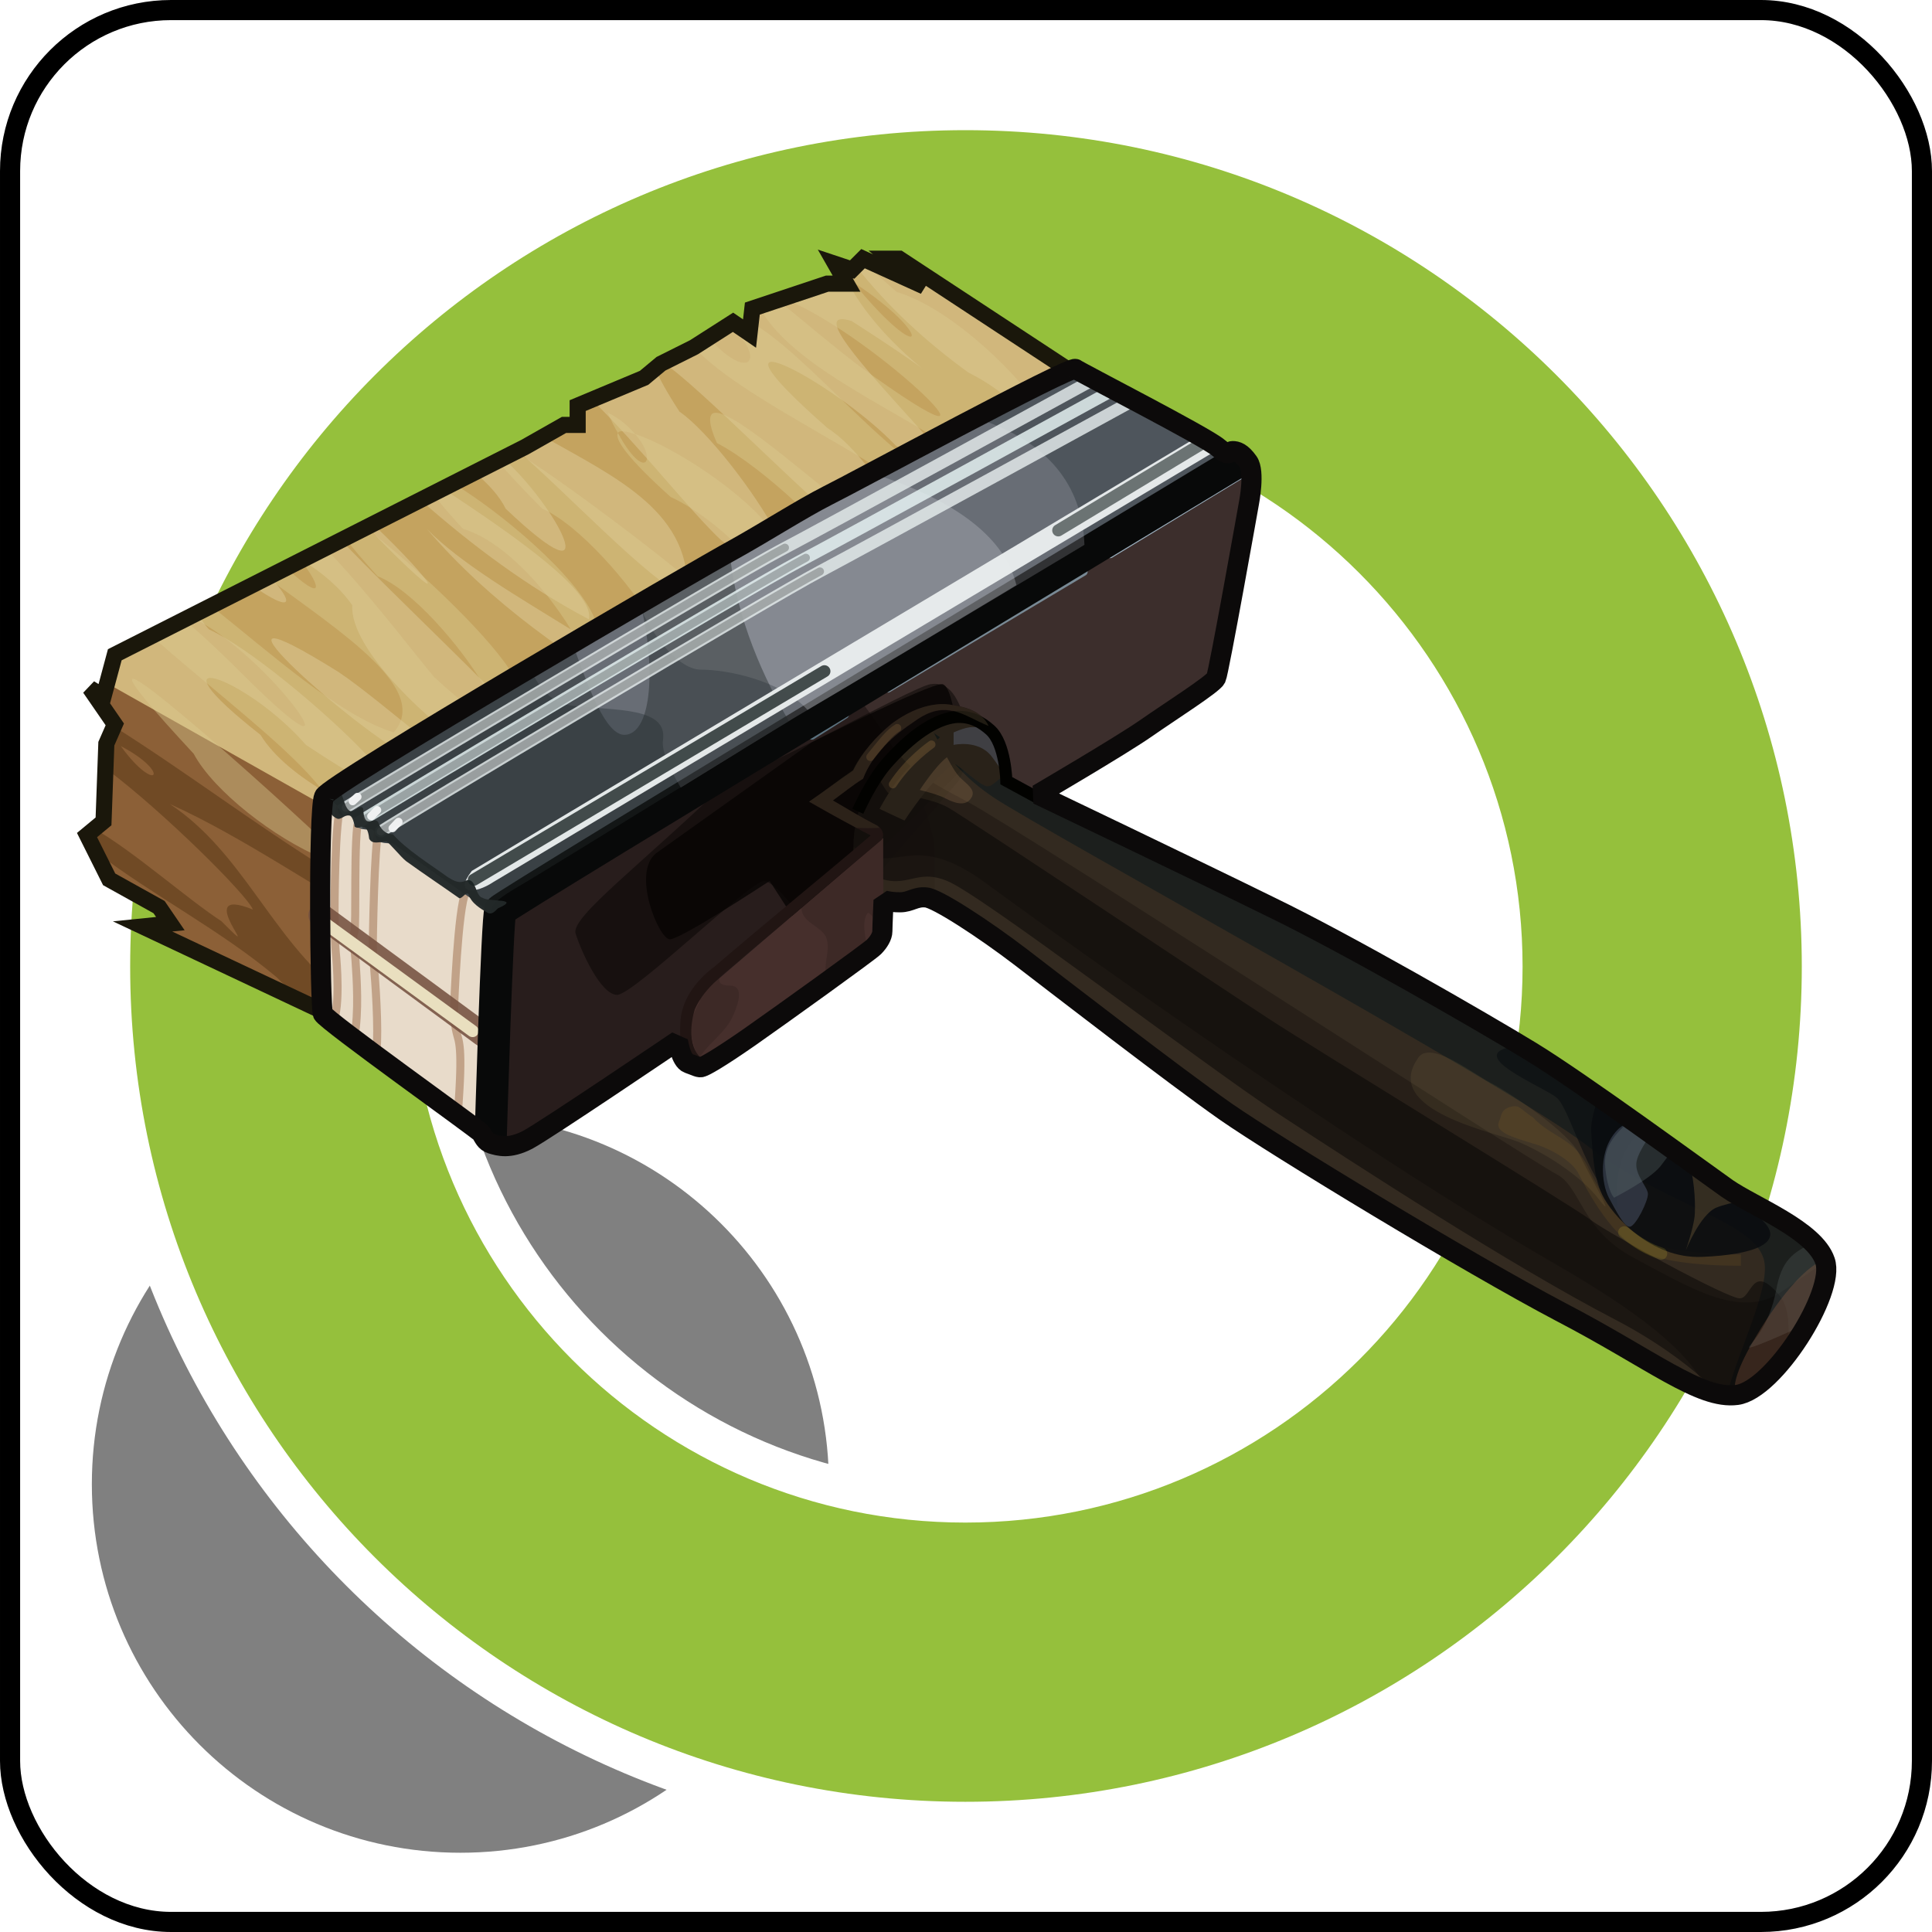 <?xml version="1.0" encoding="UTF-8" standalone="no"?>
<!-- Created with Inkscape (http://www.inkscape.org/) -->

<svg
   xmlns:svg="http://www.w3.org/2000/svg"
   xmlns="http://www.w3.org/2000/svg"
   xmlns:xlink="http://www.w3.org/1999/xlink"
   version="1.0"
   width="100%"
   height="100%"
   viewBox="0 0 48 48"
   id="_stabilo01"
   style="display:inline">
  <rect x="0" y="0" width="48" height="48" fill="#808080" stroke="none"/>
  <defs
     id="defs2385">
    <filter
       color-interpolation-filters="sRGB"
       id="filter4022">
      <feBlend
         in2="BackgroundImage"
         mode="screen"
         id="feBlend4024" />
    </filter>
    <clipPath
       id="clipPath3129">
      <rect
         width="48"
         height="48"
         ry="0"
         x="0"
         y="0"
         id="r3131"
         style="fill:#000000;fill-opacity:1;fill-rule:evenodd;stroke:#d7d7d7;stroke-width:0.91;stroke-linecap:round;stroke-linejoin:miter;stroke-miterlimit:4;stroke-opacity:0.86;stroke-dasharray:none;stroke-dashoffset:0;marker:none;visibility:visible;display:inline;overflow:visible;enable-background:accumulate" />
    </clipPath>
    <linearGradient
       x1="45.91"
       y1="45.65"
       x2="6.23"
       y2="2.43"
       id="lg2418"
       xlink:href="#lg3892"
       gradientUnits="userSpaceOnUse" />
    <linearGradient
       id="lg3920-2">
      <stop
         id="s3922-8"
         style="stop-color:#000000;stop-opacity:1"
         offset="0" />
      <stop
         id="s3924-9"
         style="stop-color:#363838;stop-opacity:1"
         offset="1" />
    </linearGradient>
    <linearGradient
       x1="24.28"
       y1="6.86"
       x2="24.28"
       y2="37.88"
       id="lg3926-9"
       xlink:href="#lg3920-2"
       gradientUnits="userSpaceOnUse" />
    <linearGradient
       x1="24.28"
       y1="6.86"
       x2="24.28"
       y2="37.88"
       id="lg3926"
       xlink:href="#lg3920"
       gradientUnits="userSpaceOnUse" />
    <linearGradient
       x1="45.91"
       y1="45.65"
       x2="6.23"
       y2="2.43"
       id="lg3898"
       xlink:href="#lg3892"
       gradientUnits="userSpaceOnUse" />
    <linearGradient
       id="lg3892">
      <stop
         id="s3894"
         style="stop-color:#050707;stop-opacity:1"
         offset="0" />
      <stop
         id="s3896"
         style="stop-color:#d6d6d6;stop-opacity:1"
         offset="1" />
    </linearGradient>
    <linearGradient
       id="lg3920">
      <stop
         id="s3922"
         style="stop-color:#000000;stop-opacity:1"
         offset="0" />
      <stop
         id="s3924"
         style="stop-color:#363838;stop-opacity:1"
         offset="1" />
    </linearGradient>
    <linearGradient
       x1="23.87"
       y1="21.45"
       x2="23.87"
       y2="41.56"
       id="lg2479"
       xlink:href="#lg3934"
       gradientUnits="userSpaceOnUse" />
    <linearGradient
       x1="9.89"
       y1="9.39"
       x2="40.07"
       y2="9.39"
       id="lg2475"
       xlink:href="#lg4189"
       gradientUnits="userSpaceOnUse" />
    <linearGradient
       x1="9.89"
       y1="9.39"
       x2="40.07"
       y2="9.39"
       id="lg4195"
       xlink:href="#lg4189"
       gradientUnits="userSpaceOnUse" />
    <linearGradient
       x1="23.87"
       y1="21.45"
       x2="23.87"
       y2="41.56"
       id="lg3940"
       xlink:href="#lg3934"
       gradientUnits="userSpaceOnUse" />
    <linearGradient
       id="lg3934">
      <stop
         id="s3936"
         style="stop-color:#772527;stop-opacity:1"
         offset="0" />
      <stop
         id="s3938"
         style="stop-color:#ff9f46;stop-opacity:1"
         offset="1" />
    </linearGradient>
    <linearGradient
       id="lg4189">
      <stop
         id="s4191"
         style="stop-color:#db2525;stop-opacity:1"
         offset="0" />
      <stop
         id="s4201"
         style="stop-color:#decd0e;stop-opacity:1"
         offset="0.25" />
      <stop
         id="s4203"
         style="stop-color:#36e41f;stop-opacity:1"
         offset="0.37" />
      <stop
         id="s4197"
         style="stop-color:#28ddbe;stop-opacity:1"
         offset="0.5" />
      <stop
         id="s4199"
         style="stop-color:#232bd8;stop-opacity:1"
         offset="0.75" />
      <stop
         id="s4193"
         style="stop-color:#dc2eb6;stop-opacity:1"
         offset="1" />
    </linearGradient>
    <linearGradient
       id="lg4189-954">
      <stop
         id="s2453"
         style="stop-color:#5b5b5b;stop-opacity:1"
         offset="0" />
      <stop
         id="s2455"
         style="stop-color:#bcbcbc;stop-opacity:1"
         offset="0.25" />
      <stop
         id="s2457"
         style="stop-color:#9a9a9a;stop-opacity:1"
         offset="0.37" />
      <stop
         id="s2459"
         style="stop-color:#a3a3a3;stop-opacity:1"
         offset="0.5" />
      <stop
         id="s2461"
         style="stop-color:#3c3c3c;stop-opacity:1"
         offset="0.75" />
      <stop
         id="s2463"
         style="stop-color:#727272;stop-opacity:1"
         offset="1" />
    </linearGradient>
    <linearGradient
       x1="9.89"
       y1="9.39"
       x2="40.07"
       y2="9.39"
       id="lg2475-51"
       xlink:href="#lg4189-954"
       gradientUnits="userSpaceOnUse" />
    <linearGradient
       id="lg3934-130">
      <stop
         id="s2447"
         style="stop-color:#3e3e3e;stop-opacity:1"
         offset="0" />
      <stop
         id="s2449"
         style="stop-color:#b2b2b2;stop-opacity:1"
         offset="1" />
    </linearGradient>
    <linearGradient
       x1="23.87"
       y1="21.45"
       x2="23.87"
       y2="41.56"
       id="lg2479-392"
       xlink:href="#lg3934-130"
       gradientUnits="userSpaceOnUse" />
    <linearGradient
       x1="23.87"
       y1="21.45"
       x2="23.87"
       y2="41.56"
       id="lg3444"
       xlink:href="#lg3934"
       gradientUnits="userSpaceOnUse" />
    <linearGradient
       x1="9.89"
       y1="9.39"
       x2="40.07"
       y2="9.39"
       id="lg3442"
       xlink:href="#lg4189"
       gradientUnits="userSpaceOnUse" />
    <linearGradient
       x1="9.89"
       y1="9.39"
       x2="40.07"
       y2="9.39"
       id="lg3440"
       xlink:href="#lg4189"
       gradientUnits="userSpaceOnUse" />
    <linearGradient
       x1="23.87"
       y1="21.45"
       x2="23.87"
       y2="41.56"
       id="lg3438"
       xlink:href="#lg3934"
       gradientUnits="userSpaceOnUse" />
    <linearGradient
       id="lg3432">
      <stop
         id="s3434"
         style="stop-color:#3e3e3e;stop-opacity:1"
         offset="0" />
      <stop
         id="s3436"
         style="stop-color:#b2b2b2;stop-opacity:1"
         offset="1" />
    </linearGradient>
    <linearGradient
       id="lg3418">
      <stop
         id="s3420"
         style="stop-color:#5b5b5b;stop-opacity:1"
         offset="0" />
      <stop
         id="s3422"
         style="stop-color:#bcbcbc;stop-opacity:1"
         offset="0.25" />
      <stop
         id="s3424"
         style="stop-color:#9a9a9a;stop-opacity:1"
         offset="0.37" />
      <stop
         id="s3426"
         style="stop-color:#a3a3a3;stop-opacity:1"
         offset="0.5" />
      <stop
         id="s3428"
         style="stop-color:#3c3c3c;stop-opacity:1"
         offset="0.75" />
      <stop
         id="s3430"
         style="stop-color:#727272;stop-opacity:1"
         offset="1" />
    </linearGradient>
    <linearGradient
       id="linearGradient2916">
      <stop
         id="stop2918"
         style="stop-color:#5b5b5b;stop-opacity:1"
         offset="0" />
      <stop
         id="stop2920"
         style="stop-color:#bcbcbc;stop-opacity:1"
         offset="0.25" />
      <stop
         id="stop2922"
         style="stop-color:#9a9a9a;stop-opacity:1"
         offset="0.37" />
      <stop
         id="stop2924"
         style="stop-color:#a3a3a3;stop-opacity:1"
         offset="0.5" />
      <stop
         id="stop2926"
         style="stop-color:#3c3c3c;stop-opacity:1"
         offset="0.75" />
      <stop
         id="stop2928"
         style="stop-color:#727272;stop-opacity:1"
         offset="1" />
    </linearGradient>
    <linearGradient
       id="linearGradient2910">
      <stop
         id="stop2912"
         style="stop-color:#3e3e3e;stop-opacity:1"
         offset="0" />
      <stop
         id="stop2914"
         style="stop-color:#b2b2b2;stop-opacity:1"
         offset="1" />
    </linearGradient>
    <linearGradient
       x1="23.87"
       y1="21.45"
       x2="23.87"
       y2="41.56"
       id="linearGradient2908"
       xlink:href="#lg3934"
       gradientUnits="userSpaceOnUse" />
    <linearGradient
       x1="9.89"
       y1="9.39"
       x2="40.07"
       y2="9.39"
       id="linearGradient2906"
       xlink:href="#lg4189"
       gradientUnits="userSpaceOnUse" />
    <linearGradient
       x1="9.89"
       y1="9.39"
       x2="40.07"
       y2="9.39"
       id="linearGradient2904"
       xlink:href="#lg4189"
       gradientUnits="userSpaceOnUse" />
    <linearGradient
       x1="23.87"
       y1="21.45"
       x2="23.87"
       y2="41.56"
       id="linearGradient2902"
       xlink:href="#lg3934"
       gradientUnits="userSpaceOnUse" />
    <linearGradient
       x1="23.87"
       y1="21.45"
       x2="23.87"
       y2="41.56"
       id="linearGradient2900"
       xlink:href="#lg3934-130"
       gradientUnits="userSpaceOnUse" />
    <linearGradient
       id="linearGradient2894">
      <stop
         id="stop2896"
         style="stop-color:#3e3e3e;stop-opacity:1"
         offset="0" />
      <stop
         id="stop2898"
         style="stop-color:#b2b2b2;stop-opacity:1"
         offset="1" />
    </linearGradient>
    <linearGradient
       x1="9.89"
       y1="9.39"
       x2="40.07"
       y2="9.39"
       id="linearGradient2892"
       xlink:href="#lg4189-954"
       gradientUnits="userSpaceOnUse" />
    <linearGradient
       id="linearGradient2878">
      <stop
         id="stop2880"
         style="stop-color:#5b5b5b;stop-opacity:1"
         offset="0" />
      <stop
         id="stop2882"
         style="stop-color:#bcbcbc;stop-opacity:1"
         offset="0.25" />
      <stop
         id="stop2884"
         style="stop-color:#9a9a9a;stop-opacity:1"
         offset="0.37" />
      <stop
         id="stop2886"
         style="stop-color:#a3a3a3;stop-opacity:1"
         offset="0.5" />
      <stop
         id="stop2888"
         style="stop-color:#3c3c3c;stop-opacity:1"
         offset="0.75" />
      <stop
         id="stop2890"
         style="stop-color:#727272;stop-opacity:1"
         offset="1" />
    </linearGradient>
    <linearGradient
       id="linearGradient2864">
      <stop
         id="stop2866"
         style="stop-color:#db2525;stop-opacity:1"
         offset="0" />
      <stop
         id="stop2868"
         style="stop-color:#decd0e;stop-opacity:1"
         offset="0.25" />
      <stop
         id="stop2870"
         style="stop-color:#36e41f;stop-opacity:1"
         offset="0.37" />
      <stop
         id="stop2872"
         style="stop-color:#28ddbe;stop-opacity:1"
         offset="0.5" />
      <stop
         id="stop2874"
         style="stop-color:#232bd8;stop-opacity:1"
         offset="0.75" />
      <stop
         id="stop2876"
         style="stop-color:#dc2eb6;stop-opacity:1"
         offset="1" />
    </linearGradient>
    <linearGradient
       id="linearGradient2858">
      <stop
         id="stop2860"
         style="stop-color:#772527;stop-opacity:1"
         offset="0" />
      <stop
         id="stop2862"
         style="stop-color:#ff9f46;stop-opacity:1"
         offset="1" />
    </linearGradient>
    <linearGradient
       x1="23.87"
       y1="21.45"
       x2="23.87"
       y2="41.56"
       id="linearGradient2856"
       xlink:href="#lg3934"
       gradientUnits="userSpaceOnUse" />
    <linearGradient
       x1="9.89"
       y1="9.39"
       x2="40.07"
       y2="9.39"
       id="linearGradient2854"
       xlink:href="#lg4189"
       gradientUnits="userSpaceOnUse" />
    <linearGradient
       x1="9.89"
       y1="9.39"
       x2="40.07"
       y2="9.39"
       id="linearGradient2852"
       xlink:href="#lg4189"
       gradientUnits="userSpaceOnUse" />
    <linearGradient
       x1="23.87"
       y1="21.45"
       x2="23.87"
       y2="41.56"
       id="linearGradient2850"
       xlink:href="#lg3934"
       gradientUnits="userSpaceOnUse" />
    <linearGradient
       id="linearGradient2844">
      <stop
         id="stop2846"
         style="stop-color:#000000;stop-opacity:1"
         offset="0" />
      <stop
         id="stop2848"
         style="stop-color:#363838;stop-opacity:1"
         offset="1" />
    </linearGradient>
    <linearGradient
       id="linearGradient2838">
      <stop
         id="stop2840"
         style="stop-color:#050707;stop-opacity:1"
         offset="0" />
      <stop
         id="stop2842"
         style="stop-color:#d6d6d6;stop-opacity:1"
         offset="1" />
    </linearGradient>
    <linearGradient
       x1="45.91"
       y1="45.65"
       x2="6.23"
       y2="2.43"
       id="linearGradient2836"
       xlink:href="#lg3892"
       gradientUnits="userSpaceOnUse" />
    <linearGradient
       x1="24.28"
       y1="6.86"
       x2="24.28"
       y2="37.88"
       id="linearGradient2834"
       xlink:href="#lg3920"
       gradientUnits="userSpaceOnUse" />
    <linearGradient
       x1="24.28"
       y1="6.86"
       x2="24.28"
       y2="37.88"
       id="linearGradient2832"
       xlink:href="#lg3920-2"
       gradientUnits="userSpaceOnUse" />
    <linearGradient
       id="linearGradient2826">
      <stop
         id="stop2828"
         style="stop-color:#000000;stop-opacity:1"
         offset="0" />
      <stop
         id="stop2830"
         style="stop-color:#363838;stop-opacity:1"
         offset="1" />
    </linearGradient>
    <linearGradient
       x1="45.91"
       y1="45.65"
       x2="6.23"
       y2="2.43"
       id="linearGradient2824"
       xlink:href="#lg3892"
       gradientUnits="userSpaceOnUse" />
    <clipPath
       id="clipPath2820">
      <rect
         width="48"
         height="48"
         ry="0"
         x="0"
         y="0"
         id="rect2822"
         style="fill:#000000;fill-opacity:1;fill-rule:evenodd;stroke:#d7d7d7;stroke-width:0.91;stroke-linecap:round;stroke-linejoin:miter;stroke-miterlimit:4;stroke-opacity:0.86;stroke-dasharray:none;stroke-dashoffset:0;marker:none;visibility:visible;display:inline;overflow:visible;enable-background:accumulate" />
    </clipPath>
    <filter
       color-interpolation-filters="sRGB"
       id="filter2816">
      <feBlend
         in2="BackgroundImage"
         mode="screen"
         id="feBlend2818" />
    </filter>
    <filter
       color-interpolation-filters="sRGB"
       id="filter4007">
      <feBlend
         in2="BackgroundImage"
         mode="screen"
         id="feBlend4009" />
    </filter>
    <clipPath
       id="clipPath4003">
      <rect
         width="48"
         height="48"
         ry="0"
         x="0"
         y="0"
         id="rect4005"
         style="fill:#000000;fill-opacity:1;fill-rule:evenodd;stroke:#d7d7d7;stroke-width:0.91;stroke-linecap:round;stroke-linejoin:miter;stroke-miterlimit:4;stroke-opacity:0.86;stroke-dasharray:none;stroke-dashoffset:0;marker:none;visibility:visible;display:inline;overflow:visible;enable-background:accumulate" />
    </clipPath>
    <linearGradient
       x1="45.91"
       y1="45.65"
       x2="6.23"
       y2="2.43"
       id="linearGradient4001"
       xlink:href="#lg3892"
       gradientUnits="userSpaceOnUse" />
    <linearGradient
       id="linearGradient3995">
      <stop
         id="stop3997"
         style="stop-color:#000000;stop-opacity:1"
         offset="0" />
      <stop
         id="stop3999"
         style="stop-color:#363838;stop-opacity:1"
         offset="1" />
    </linearGradient>
    <linearGradient
       x1="24.28"
       y1="6.86"
       x2="24.28"
       y2="37.88"
       id="linearGradient3993"
       xlink:href="#lg3920-2"
       gradientUnits="userSpaceOnUse" />
    <linearGradient
       x1="24.28"
       y1="6.86"
       x2="24.28"
       y2="37.88"
       id="linearGradient3991"
       xlink:href="#lg3920"
       gradientUnits="userSpaceOnUse" />
    <linearGradient
       x1="45.91"
       y1="45.65"
       x2="6.23"
       y2="2.43"
       id="linearGradient3989"
       xlink:href="#lg3892"
       gradientUnits="userSpaceOnUse" />
    <linearGradient
       id="linearGradient3983">
      <stop
         id="stop3985"
         style="stop-color:#050707;stop-opacity:1"
         offset="0" />
      <stop
         id="stop3987"
         style="stop-color:#d6d6d6;stop-opacity:1"
         offset="1" />
    </linearGradient>
    <linearGradient
       id="linearGradient3977">
      <stop
         id="stop3979"
         style="stop-color:#000000;stop-opacity:1"
         offset="0" />
      <stop
         id="stop3981"
         style="stop-color:#363838;stop-opacity:1"
         offset="1" />
    </linearGradient>
    <linearGradient
       x1="23.87"
       y1="21.45"
       x2="23.87"
       y2="41.56"
       id="linearGradient3975"
       xlink:href="#lg3934"
       gradientUnits="userSpaceOnUse" />
    <linearGradient
       x1="9.89"
       y1="9.39"
       x2="40.07"
       y2="9.39"
       id="linearGradient3973"
       xlink:href="#lg4189"
       gradientUnits="userSpaceOnUse" />
    <linearGradient
       x1="9.89"
       y1="9.39"
       x2="40.07"
       y2="9.39"
       id="linearGradient3971"
       xlink:href="#lg4189"
       gradientUnits="userSpaceOnUse" />
    <linearGradient
       x1="23.87"
       y1="21.45"
       x2="23.87"
       y2="41.56"
       id="linearGradient3969"
       xlink:href="#lg3934"
       gradientUnits="userSpaceOnUse" />
    <linearGradient
       id="linearGradient3963">
      <stop
         id="stop3965"
         style="stop-color:#772527;stop-opacity:1"
         offset="0" />
      <stop
         id="stop3967"
         style="stop-color:#ff9f46;stop-opacity:1"
         offset="1" />
    </linearGradient>
    <linearGradient
       id="linearGradient3949">
      <stop
         id="stop3951"
         style="stop-color:#db2525;stop-opacity:1"
         offset="0" />
      <stop
         id="stop3953"
         style="stop-color:#decd0e;stop-opacity:1"
         offset="0.25" />
      <stop
         id="stop3955"
         style="stop-color:#36e41f;stop-opacity:1"
         offset="0.37" />
      <stop
         id="stop3957"
         style="stop-color:#28ddbe;stop-opacity:1"
         offset="0.5" />
      <stop
         id="stop3959"
         style="stop-color:#232bd8;stop-opacity:1"
         offset="0.75" />
      <stop
         id="stop3961"
         style="stop-color:#dc2eb6;stop-opacity:1"
         offset="1" />
    </linearGradient>
    <linearGradient
       id="linearGradient3935">
      <stop
         id="stop3937"
         style="stop-color:#5b5b5b;stop-opacity:1"
         offset="0" />
      <stop
         id="stop3939"
         style="stop-color:#bcbcbc;stop-opacity:1"
         offset="0.25" />
      <stop
         id="stop3941"
         style="stop-color:#9a9a9a;stop-opacity:1"
         offset="0.37" />
      <stop
         id="stop3943"
         style="stop-color:#a3a3a3;stop-opacity:1"
         offset="0.5" />
      <stop
         id="stop3945"
         style="stop-color:#3c3c3c;stop-opacity:1"
         offset="0.75" />
      <stop
         id="stop3947"
         style="stop-color:#727272;stop-opacity:1"
         offset="1" />
    </linearGradient>
    <linearGradient
       x1="9.89"
       y1="9.39"
       x2="40.07"
       y2="9.39"
       id="linearGradient3933"
       xlink:href="#lg4189-954"
       gradientUnits="userSpaceOnUse" />
    <linearGradient
       id="linearGradient3927">
      <stop
         id="stop3929"
         style="stop-color:#3e3e3e;stop-opacity:1"
         offset="0" />
      <stop
         id="stop3931"
         style="stop-color:#b2b2b2;stop-opacity:1"
         offset="1" />
    </linearGradient>
    <linearGradient
       x1="23.87"
       y1="21.45"
       x2="23.87"
       y2="41.56"
       id="linearGradient3925"
       xlink:href="#lg3934-130"
       gradientUnits="userSpaceOnUse" />
    <linearGradient
       x1="23.87"
       y1="21.45"
       x2="23.87"
       y2="41.56"
       id="linearGradient3923"
       xlink:href="#lg3934"
       gradientUnits="userSpaceOnUse" />
    <linearGradient
       x1="9.89"
       y1="9.39"
       x2="40.07"
       y2="9.39"
       id="linearGradient3921"
       xlink:href="#lg4189"
       gradientUnits="userSpaceOnUse" />
    <linearGradient
       x1="9.89"
       y1="9.39"
       x2="40.07"
       y2="9.39"
       id="linearGradient3919"
       xlink:href="#lg4189"
       gradientUnits="userSpaceOnUse" />
    <linearGradient
       x1="23.87"
       y1="21.45"
       x2="23.87"
       y2="41.56"
       id="linearGradient3917"
       xlink:href="#lg3934"
       gradientUnits="userSpaceOnUse" />
    <linearGradient
       id="linearGradient3911">
      <stop
         id="stop3913"
         style="stop-color:#3e3e3e;stop-opacity:1"
         offset="0" />
      <stop
         id="stop3915"
         style="stop-color:#b2b2b2;stop-opacity:1"
         offset="1" />
    </linearGradient>
    <linearGradient
       id="linearGradient3897">
      <stop
         id="stop3899"
         style="stop-color:#5b5b5b;stop-opacity:1"
         offset="0" />
      <stop
         id="stop3901"
         style="stop-color:#bcbcbc;stop-opacity:1"
         offset="0.25" />
      <stop
         id="stop3903"
         style="stop-color:#9a9a9a;stop-opacity:1"
         offset="0.37" />
      <stop
         id="stop3905"
         style="stop-color:#a3a3a3;stop-opacity:1"
         offset="0.5" />
      <stop
         id="stop3907"
         style="stop-color:#3c3c3c;stop-opacity:1"
         offset="0.75" />
      <stop
         id="stop3909"
         style="stop-color:#727272;stop-opacity:1"
         offset="1" />
    </linearGradient>
    <linearGradient
       id="linearGradient3883">
      <stop
         id="stop3885"
         style="stop-color:#5b5b5b;stop-opacity:1"
         offset="0" />
      <stop
         id="stop3887"
         style="stop-color:#bcbcbc;stop-opacity:1"
         offset="0.25" />
      <stop
         id="stop3889"
         style="stop-color:#9a9a9a;stop-opacity:1"
         offset="0.37" />
      <stop
         id="stop3891"
         style="stop-color:#a3a3a3;stop-opacity:1"
         offset="0.5" />
      <stop
         id="stop3893"
         style="stop-color:#3c3c3c;stop-opacity:1"
         offset="0.75" />
      <stop
         id="stop3895"
         style="stop-color:#727272;stop-opacity:1"
         offset="1" />
    </linearGradient>
    <linearGradient
       id="linearGradient3877">
      <stop
         id="stop3879"
         style="stop-color:#3e3e3e;stop-opacity:1"
         offset="0" />
      <stop
         id="stop3881"
         style="stop-color:#b2b2b2;stop-opacity:1"
         offset="1" />
    </linearGradient>
    <linearGradient
       x1="23.87"
       y1="21.45"
       x2="23.87"
       y2="41.56"
       id="linearGradient3875"
       xlink:href="#lg3934"
       gradientUnits="userSpaceOnUse" />
    <linearGradient
       x1="9.89"
       y1="9.39"
       x2="40.07"
       y2="9.39"
       id="linearGradient3873"
       xlink:href="#lg4189"
       gradientUnits="userSpaceOnUse" />
    <linearGradient
       x1="9.89"
       y1="9.39"
       x2="40.07"
       y2="9.39"
       id="linearGradient3871"
       xlink:href="#lg4189"
       gradientUnits="userSpaceOnUse" />
    <linearGradient
       x1="23.87"
       y1="21.45"
       x2="23.87"
       y2="41.56"
       id="linearGradient3869"
       xlink:href="#lg3934"
       gradientUnits="userSpaceOnUse" />
    <linearGradient
       x1="23.87"
       y1="21.45"
       x2="23.87"
       y2="41.56"
       id="linearGradient3867"
       xlink:href="#lg3934-130"
       gradientUnits="userSpaceOnUse" />
    <linearGradient
       id="linearGradient3861">
      <stop
         id="stop3863"
         style="stop-color:#3e3e3e;stop-opacity:1"
         offset="0" />
      <stop
         id="stop3865"
         style="stop-color:#b2b2b2;stop-opacity:1"
         offset="1" />
    </linearGradient>
    <linearGradient
       x1="9.89"
       y1="9.39"
       x2="40.07"
       y2="9.39"
       id="linearGradient3859"
       xlink:href="#lg4189-954"
       gradientUnits="userSpaceOnUse" />
    <linearGradient
       id="linearGradient3845">
      <stop
         id="stop3847"
         style="stop-color:#5b5b5b;stop-opacity:1"
         offset="0" />
      <stop
         id="stop3849"
         style="stop-color:#bcbcbc;stop-opacity:1"
         offset="0.25" />
      <stop
         id="stop3851"
         style="stop-color:#9a9a9a;stop-opacity:1"
         offset="0.37" />
      <stop
         id="stop3853"
         style="stop-color:#a3a3a3;stop-opacity:1"
         offset="0.5" />
      <stop
         id="stop3855"
         style="stop-color:#3c3c3c;stop-opacity:1"
         offset="0.75" />
      <stop
         id="stop3857"
         style="stop-color:#727272;stop-opacity:1"
         offset="1" />
    </linearGradient>
    <linearGradient
       id="linearGradient3831">
      <stop
         id="stop3833"
         style="stop-color:#db2525;stop-opacity:1"
         offset="0" />
      <stop
         id="stop3835"
         style="stop-color:#decd0e;stop-opacity:1"
         offset="0.25" />
      <stop
         id="stop3837"
         style="stop-color:#36e41f;stop-opacity:1"
         offset="0.37" />
      <stop
         id="stop3839"
         style="stop-color:#28ddbe;stop-opacity:1"
         offset="0.5" />
      <stop
         id="stop3841"
         style="stop-color:#232bd8;stop-opacity:1"
         offset="0.75" />
      <stop
         id="stop3843"
         style="stop-color:#dc2eb6;stop-opacity:1"
         offset="1" />
    </linearGradient>
    <linearGradient
       id="linearGradient3825">
      <stop
         id="stop3827"
         style="stop-color:#772527;stop-opacity:1"
         offset="0" />
      <stop
         id="stop3829"
         style="stop-color:#ff9f46;stop-opacity:1"
         offset="1" />
    </linearGradient>
    <linearGradient
       x1="23.87"
       y1="21.45"
       x2="23.87"
       y2="41.56"
       id="linearGradient3823"
       xlink:href="#lg3934"
       gradientUnits="userSpaceOnUse" />
    <linearGradient
       x1="9.89"
       y1="9.39"
       x2="40.07"
       y2="9.39"
       id="linearGradient3821"
       xlink:href="#lg4189"
       gradientUnits="userSpaceOnUse" />
    <linearGradient
       x1="9.89"
       y1="9.39"
       x2="40.07"
       y2="9.39"
       id="linearGradient3819"
       xlink:href="#lg4189"
       gradientUnits="userSpaceOnUse" />
    <linearGradient
       x1="23.87"
       y1="21.45"
       x2="23.87"
       y2="41.56"
       id="linearGradient3817"
       xlink:href="#lg3934"
       gradientUnits="userSpaceOnUse" />
    <linearGradient
       id="linearGradient3811">
      <stop
         id="stop3813"
         style="stop-color:#000000;stop-opacity:1"
         offset="0" />
      <stop
         id="stop3815"
         style="stop-color:#363838;stop-opacity:1"
         offset="1" />
    </linearGradient>
    <linearGradient
       id="linearGradient3805">
      <stop
         id="stop3807"
         style="stop-color:#050707;stop-opacity:1"
         offset="0" />
      <stop
         id="stop3809"
         style="stop-color:#d6d6d6;stop-opacity:1"
         offset="1" />
    </linearGradient>
    <linearGradient
       x1="45.91"
       y1="45.65"
       x2="6.23"
       y2="2.43"
       id="linearGradient3803"
       xlink:href="#lg3892"
       gradientUnits="userSpaceOnUse" />
    <linearGradient
       x1="24.28"
       y1="6.86"
       x2="24.28"
       y2="37.88"
       id="linearGradient3801"
       xlink:href="#lg3920"
       gradientUnits="userSpaceOnUse" />
    <linearGradient
       x1="24.28"
       y1="6.86"
       x2="24.28"
       y2="37.88"
       id="linearGradient3799"
       xlink:href="#lg3920-2"
       gradientUnits="userSpaceOnUse" />
    <linearGradient
       id="linearGradient3793">
      <stop
         id="stop3795"
         style="stop-color:#000000;stop-opacity:1"
         offset="0" />
      <stop
         id="stop3797"
         style="stop-color:#363838;stop-opacity:1"
         offset="1" />
    </linearGradient>
    <linearGradient
       x1="45.91"
       y1="45.65"
       x2="6.23"
       y2="2.43"
       id="linearGradient3791"
       xlink:href="#lg3892"
       gradientUnits="userSpaceOnUse" />
    <clipPath
       id="clipPath3787">
      <rect
         width="48"
         height="48"
         ry="0"
         x="0"
         y="0"
         id="rect3789"
         style="fill:#000000;fill-opacity:1;fill-rule:evenodd;stroke:#d7d7d7;stroke-width:0.91;stroke-linecap:round;stroke-linejoin:miter;stroke-miterlimit:4;stroke-opacity:0.86;stroke-dasharray:none;stroke-dashoffset:0;marker:none;visibility:visible;display:inline;overflow:visible;enable-background:accumulate" />
    </clipPath>
    <filter
       color-interpolation-filters="sRGB"
       id="filter3783">
      <feBlend
         in2="BackgroundImage"
         mode="screen"
         id="feBlend3785" />
    </filter>
    <filter
       color-interpolation-filters="sRGB"
       id="filter3434" />
  </defs>
  <path
     d="M 0,0 0,48 48,48 48,0 0,0 z m 11.438,27.719 c 5.06,-1e-6 9.156,4.096 9.156,9.156 1e-6,5.06 -4.096,9.156 -9.156,9.156 -5.06,10e-7 -9.156,-4.096 -9.156,-9.156 0,-5.06 4.096,-9.156 9.156,-9.156 z"
     id="rect2533"
     style="fill:#ffffff;fill-opacity:1;fill-rule:evenodd;stroke:none;stroke-width:1;marker:none;visibility:visible;display:inline;overflow:visible;enable-background:accumulate" />
  <rect
     width="47.5"
     height="47.5"
     ry="4"
     x="0.25"
     y="0.25"
     id="r3365"
     style="fill:none;stroke:#000000;stroke-width:0.5;stroke-linecap:round;stroke-linejoin:miter;stroke-miterlimit:4;stroke-opacity:1;stroke-dasharray:none;stroke-dashoffset:0;marker:none;visibility:visible;display:inline;overflow:visible;enable-background:accumulate" />
  <path
     d="m 23.984,2.734 c -11.741,0 -21.25,9.54 -21.25,21.281 0,11.741 9.509,21.25 21.25,21.25 11.741,0 21.281,-9.509 21.281,-21.25 0,-11.741 -9.54,-21.281 -21.281,-21.281 z m 0,7.938 c 7.353,0 13.344,5.991 13.344,13.344 2e-6,7.353 -5.991,13.312 -13.344,13.312 -7.353,2e-6 -13.312,-5.96 -13.312,-13.312 0,-7.353 5.96,-13.344 13.312,-13.344 z"
     id="path2439"
     style="fill:#95c03c;fill-opacity:1;fill-rule:evenodd;stroke:#ffffff;stroke-width:1;stroke-linecap:round;stroke-linejoin:round;stroke-miterlimit:4;stroke-opacity:1;stroke-dashoffset:0;marker:none;visibility:visible;display:inline;overflow:visible;enable-background:accumulate" />
  <g
     transform="translate(0.102,-2.113)"
     id="brush01"
     style="display:inline">
    <path
       d="M 7.98,27.27 3.44,25.13 4.13,25.06 3.85,24.65 2.61,23.96 l -0.55,-1.1 0.41,-0.34 0.07,-1.93 0.21,-0.48 -0.62,-0.9 0.34,0.21 0.28,-1.04 10.19,-5.16 0.97,-0.55 0.34,0 0,-0.48 1.65,-0.69 0.42,-0.35 0.82,-0.41 0.97,-0.62 0.41,0.28 0.07,-0.62 1.86,-0.62 0.48,0 -0.28,-0.49 0.42,0.14 0.27,-0.27 1.52,0.69 -0.83,-0.69 0.21,0 4.61,3.03 -15.77,12.46 -3.1,3.24 z"
       id="p5446"
       style="fill:#d1b77c;fill-opacity:1;fill-rule:evenodd;stroke:none;display:inline" />
    <path
       d="m 2.56,19.09 -0.1,0.34 -0.34,-0.22 0.63,0.91 -0.19,0.47 -0.1,1.94 -0.4,0.34 0.56,1.09 1.22,0.69 0.28,0.41 -0.69,0.06 4.57,2.16 3.09,-3.25 0,-0.13 -8.53,-4.81 z"
       id="p5451"
       style="fill:#774521;fill-opacity:0.76;fill-rule:evenodd;stroke:none;display:inline" />
    <path
       d="m 20.78,8.71 c 0.78,2.14 4.03,3.79 0.28,1.38 -2.15,-0.68 5.77,6.22 1.09,3.09 -1.55,-1.62 -5.2,-3.51 -1.69,-0.43 0.67,0.42 1.47,1.52 1.88,2.37 l 0.44,-0.34 c -0.11,-0.12 -0.21,-0.22 -0.35,-0.35 0.27,0.06 0.41,0.08 0.63,0.13 l 1.28,-1 c -0.15,-0.25 -0.33,-0.54 -0.56,-0.88 0.34,0.25 0.65,0.47 0.9,0.6 L 25.5,12.62 C 25.21,12.21 24.7,11.74 23.96,11.37 22.91,10.61 21.95,9.73 21.15,8.71 l -0.09,0.1 -0.28,-0.1 z m -4.41,2.41 -0.06,0.03 -0.13,0.13 c 0.09,0.21 0.26,0.54 0.6,1.06 1.39,0.96 4.73,6.1 1.03,3.19 -0.77,-0.72 -2,-2.31 -3.22,-3.5 l -0.34,0.15 0,0.5 -0.35,0 -0.5,0.28 c 1.8,1.02 3.75,1.9 3.56,4 -0.97,-0.43 -3.1,-2.73 -4.21,-3.65 L 12.4,13.5 c 1.33,1.19 2.66,3.72 0.06,1.25 -0.16,-0.33 -0.45,-0.63 -0.78,-0.91 l -0.78,0.41 c 1.88,1.24 3.77,2.57 3.63,3.25 -1.52,-0.8 -2.91,-1.84 -4.19,-2.97 l -1.19,0.59 c 1.63,1.55 2.04,2.31 -0.03,0.19 -0.07,-0.05 -0.09,-0.05 -0.16,-0.1 l -0.59,0.32 c 1.35,1.42 3.94,3.83 4.53,4.59 3.52,4.36 -4.38,-0.8 -4.25,-2.97 C 8.35,16.72 7.91,16.34 7.4,16.03 l -0.81,0.4 c 0.59,0.62 0.65,0.98 -0.44,0.22 l -1.37,0.69 c 0.1,0.13 0.18,0.27 0.31,0.41 1.97,0.9 7.44,6.22 2.41,2.87 -1.54,-1.76 -4.04,-2.53 -1.13,-0.25 1.34,2.2 7.66,3.81 3.56,0.47 -1.41,-0.77 -5.59,-4.51 -1.62,-2.03 1.08,0.72 3.14,2.62 4.81,3.62 l 1.31,-1.06 c -1.28,-1.6 -2.24,-3.68 0.72,-1.69 0.22,0.24 0.44,0.44 0.66,0.6 l 1.78,-1.41 C 17.43,18.69 17.24,18.53 17,18.34 c -1.52,-1.97 1.87,0.38 1.68,-1.44 0.38,0.2 0.69,0.32 0.94,0.38 l 0.91,-0.72 c -0.03,-0.45 -0.24,-0.98 -0.47,-1.35 0.28,0.37 0.65,0.66 1.03,0.88 l 0.47,-0.34 c -0.2,-0.15 -0.4,-0.34 -0.66,-0.57 -0.91,-0.65 -3.66,-3.5 -4.53,-4.06 z m -5.87,4.13 c 1.68,1.73 6,3.47 5.68,4.46 -2.08,-1.22 -4.11,-2.62 -5.68,-4.46 z"
       id="p5504"
       style="fill:#b58d3f;fill-opacity:0.47;fill-rule:evenodd;stroke:none" />
    <path
       d="m 21.28,8.59 -0.22,0.22 -0.41,-0.13 0.28,0.47 -0.5,0 -0.06,0.03 C 20.33,9.3 20.17,9.32 20,9.31 l -0.63,0.22 c 2.35,0.94 6.32,4.9 1.88,1.68 -0.7,-0.53 -1.36,-1.1 -2.04,-1.65 l -0.46,0.15 c 0.87,1.73 4.46,2.97 5.34,4.04 L 25.03,13 c -0.07,-0.11 -0.12,-0.2 -0.19,-0.35 0.14,0.06 0.24,0.15 0.34,0.22 l 0.66,-0.5 C 24.9,11.05 23.32,9.7 22.18,9.37 21.88,9.11 21.59,8.84 21.28,8.59 z m -0.19,0.53 c 2.1,1.37 1.79,2.2 0,0 z m -2.97,1 -0.12,0.06 c 0.96,0.83 0.53,1.46 -0.47,0.35 l -0.38,0.22 c 1.21,1.3 4.53,2.71 5.81,3.9 L 23.5,14.21 C 21.87,13.43 19.98,10.94 18.56,10.12 L 18.53,10.4 18.12,10.12 z M 15,12.37 c 0.09,0.21 0.16,0.35 0.25,0.5 0.04,-0.08 0.21,-0.04 0.43,0.03 C 15.52,12.72 15.32,12.52 15,12.37 z m 0.68,0.53 c 0.57,0.65 0.24,1.21 -0.43,-0.03 -0.09,0.15 0.24,0.63 1.31,1.59 1.37,0.63 2.9,2.4 2.84,2.97 l 1.35,-1.06 c -0.3,-0.11 -0.81,-0.42 -1.6,-0.97 -0.69,-1.03 -2.6,-2.23 -3.47,-2.5 z m 1.97,-0.53 c -0.15,0.02 -0.16,0.26 0.06,0.75 1.16,0.6 3.01,2.38 3.32,3.03 l 0.87,-0.69 c -1.5,-1.11 -3.73,-3.17 -4.25,-3.09 z m -4.94,0.97 -0.46,0.22 c 0.25,0.28 0.59,0.66 1.12,1.19 1.82,0.79 5.15,5.94 1.31,2.75 -0.43,-1.08 -2.39,-2.7 -3.53,-3.38 l -0.5,0.25 c 0.17,0.23 0.39,0.49 0.75,0.88 2.43,0.72 5.4,6.82 1.16,3.5 -0.64,-0.98 -2.47,-2.68 -3.6,-3.54 l -0.5,0.25 c 0.2,0.27 0.43,0.54 0.82,0.97 1.72,0.66 4.8,5.65 1.4,2.5 C 10.07,18.2 9.05,16.84 7.96,15.71 l -0.59,0.32 c 0.54,0.7 0.57,1.06 -0.37,0.18 l -0.47,0.25 c 1.9,1.4 4.07,2.79 3.15,3.85 C 8.34,19.9 6.63,18.35 5.12,17.15 l -0.5,0.28 c 2.03,0.95 4.53,4.65 1.31,1.44 C 5.46,18.4 4.97,17.93 4.46,17.5 l -0.81,0.4 c 2.33,2.08 5.68,4.39 4.28,5.1 -1.75,-1.66 -7.46,-6.73 -3.22,-2.16 1,1.87 6.09,4.68 4.32,1.09 2.11,1.69 -0.84,-2.26 1.9,-0.84 1.34,-0.1 2.88,0.17 3.97,-0.09 l 1.28,-1 c 0.09,-0.25 0.12,-0.53 0.13,-0.88 0.22,0.15 0.39,0.25 0.56,0.34 l 0.75,-0.62 c -0.57,-1.39 -2.27,-3.66 0.41,-0.72 0.12,0.05 0.23,0.09 0.34,0.13 l 0.78,-0.63 c -0.3,0 -0.91,-0.25 -1.94,-0.94 -0.86,-0.74 -3.2,-2.53 -4.5,-3.34 z"
       id="p5521"
       style="fill:#dacc91;fill-opacity:0.41;fill-rule:evenodd;stroke:none" />
    <path
       d="m 2.71,20.15 -0.15,0.44 -0.03,0.62 c 1.43,1.07 3.52,3.15 3.65,3.5 C 4.58,24.06 6.6,26.21 5.4,25 4.58,24.47 3.19,23.24 2.25,22.71 l -0.19,0.16 0.22,0.41 c 1.44,1.1 3.1,1.94 4.5,3.12 0.27,0.29 0.75,0.62 1.22,0.88 L 8.43,26.84 C 8.39,26.8 8.38,26.78 8.34,26.75 6.63,25.4 5.94,23.3 4.12,22.09 c 1.85,0.83 3.76,2.19 5.72,3.25 L 10.25,24.9 C 9.34,24.44 8.34,23.96 8.03,23.71 6.21,22.58 4.52,21.29 2.71,20.15 z m 0.19,0.5 c 1.28,0.67 0.88,1.22 0,0 z"
       id="p5541"
       style="fill:#3d2304;fill-opacity:0.34;fill-rule:evenodd;stroke:none" />
    <path
       d="M 7.98,27.27 3.44,25.13 4.13,25.06 3.85,24.65 2.61,23.96 l -0.55,-1.1 0.41,-0.34 0.07,-1.93 0.21,-0.48 -0.62,-0.9 0.34,0.21 0.28,-1.04 10.19,-5.16 0.97,-0.55 0.34,0 0,-0.48 1.65,-0.69 0.42,-0.35 0.82,-0.41 0.97,-0.62 0.41,0.28 0.07,-0.62 1.86,-0.62 0.48,0 -0.28,-0.49 0.42,0.14 0.27,-0.27 1.52,0.69 -0.83,-0.69 0.21,0 4.61,3.03 -15.77,12.46 -3.1,3.24 z"
       id="p5449"
       style="fill:none;stroke:#1a170b;stroke-width:0.4;stroke-linecap:butt;stroke-linejoin:miter;stroke-miterlimit:4;stroke-opacity:1;stroke-dasharray:none;display:inline" />
    <path
       d="m 8.28,24.96 c 0,0.21 -0.14,0.39 -0.31,0.39 -0.17,0 -0.31,-0.18 -0.31,-0.39 0,-0.21 0.14,-0.38 0.31,-0.38 0.17,0 0.31,0.17 0.31,0.38 z"
       id="p4649"
       style="fill:#ffffff;fill-opacity:1;fill-rule:evenodd;stroke:none;marker:none;visibility:visible;display:inline;overflow:visible;enable-background:accumulate" />
    <path
       d="m 7.95,21.9 c -0.15,0.34 -0.1,5.23 -0.03,5.4 0.07,0.17 3.86,2.87 3.93,2.96 0.07,0.1 0.1,0.22 0.26,0.27 0.17,0.05 0.44,0.14 0.9,-0.1 0.45,-0.24 3.73,-2.46 3.73,-2.46 0,0 0.07,0.49 0.26,0.56 0.2,0.07 0.27,0.12 0.34,0.09 0.07,-0.02 0.39,-0.19 1.18,-0.74 0.8,-0.56 2.97,-2.12 3.09,-2.24 0.12,-0.12 0.21,-0.27 0.21,-0.39 0,-0.12 0.03,-0.77 0.03,-0.77 0,0 0.14,0.05 0.41,0.05 0.26,0 0.38,-0.15 0.65,-0.12 0.26,0.02 1.42,0.77 2.36,1.49 0.94,0.72 3.81,2.94 5.08,3.83 1.28,0.89 6.05,3.78 8.31,4.97 2.27,1.18 3.47,2.19 4.39,2.07 0.92,-0.12 2.46,-2.56 2.19,-3.33 -0.26,-0.77 -1.78,-1.35 -2.43,-1.8 -0.65,-0.46 -3.64,-2.65 -4.87,-3.4 -1.23,-0.75 -4.58,-2.68 -6.46,-3.59 -1.87,-0.92 -5.8,-2.8 -5.8,-2.8 0,0 2.05,-1.2 2.67,-1.63 0.63,-0.44 1.69,-1.11 1.76,-1.26 0.07,-0.14 0.82,-4.36 0.82,-4.36 0,0 0.15,-0.77 -0.02,-1.01 -0.17,-0.24 -0.29,-0.27 -0.39,-0.27 -0.1,0 -0.05,0.17 -0.36,-0.09 -0.31,-0.27 -3.42,-1.86 -3.54,-1.95 -0.12,-0.1 -5.54,2.84 -6.17,3.15 -0.63,0.32 -1.52,0.89 -2.31,1.33 -0.8,0.43 -10.1,5.85 -10.19,6.14 z"
       id="p5161"
       style="fill:#3c2e2c;fill-opacity:1;fill-rule:evenodd;stroke:none" />
    <path
       d="m 20.53,18.59 -9.63,5.91 0.28,5.31 c 0.18,0.13 0.65,0.45 0.66,0.47 0.07,0.09 0.11,0.2 0.28,0.25 0.17,0.04 0.42,0.14 0.88,-0.1 0.45,-0.24 3.75,-2.47 3.75,-2.47 0,0 0.05,0.49 0.25,0.57 0.19,0.07 0.27,0.11 0.34,0.09 0.07,-0.02 0.39,-0.2 1.19,-0.75 0.79,-0.55 2.97,-2.1 3.09,-2.22 0.12,-0.12 0.22,-0.28 0.22,-0.4 0,-0.13 0,-0.75 0,-0.75 0,-0.01 0.14,0.03 0.41,0.03 0.26,0 0.39,-0.15 0.65,-0.13 0.04,0.01 0.14,0.06 0.22,0.1 l 0,-1.13 c 0,-1.87 -2.59,-4.78 -2.59,-4.78 z"
       id="p5298"
       style="fill:#19100f;fill-opacity:0.55;fill-rule:evenodd;stroke:none;display:inline" />
    <path
       d="m 18.2,21.31 c -2.35,2.28 -4.14,3.59 -4,4 0.13,0.42 0.62,1.52 1.03,1.52 0.41,0 3.31,-2.83 3.65,-2.83 0.35,0 1.38,1.52 1.38,1.52 l 3.45,-4 c 0,0 0.41,-0.69 0.21,-1.38 -0.21,-0.69 -0.42,-1.1 -0.9,-1.03 -0.48,0.07 -4.69,2.48 -4.82,2.2 z"
       id="p5286"
       style="fill:#070503;fill-opacity:0.5;fill-rule:evenodd;stroke:none;display:inline" />
    <path
       d="m 26.62,11.28 c -0.12,-0.1 -5.53,2.84 -6.16,3.15 -0.62,0.32 -1.51,0.88 -2.31,1.32 -0.79,0.43 -10.12,5.86 -10.22,6.15 -0.14,0.34 -0.07,5.24 0,5.41 0.07,0.17 3.84,2.87 3.91,2.97 0.05,-0.94 0.25,-4.89 0.25,-5.22 0,-0.38 -0.08,-0.47 0.72,-0.94 0.8,-0.47 6.01,-3.7 6.9,-4.22 0.79,-0.45 8.77,-5.25 10.91,-6.53 -0.03,-0.01 -0.06,-0.03 -0.09,-0.03 -0.1,0 -0.07,0.14 -0.38,-0.13 -0.31,-0.26 -3.41,-1.84 -3.53,-1.93 z"
       id="p5166"
       style="fill:#e8dbca;fill-opacity:1;fill-rule:evenodd;stroke:none;display:inline" />
    <path
       d="m 8.82,22.4 c -0.15,0.43 -0.06,2.77 -0.12,2.88 -0.06,0.12 0,0.26 0.03,0.69 0.03,0.44 0.09,1.3 -0.03,1.91"
       id="p5363"
       style="fill:none;stroke:#874f26;stroke-width:0.2;stroke-linecap:butt;stroke-linejoin:miter;stroke-miterlimit:4;stroke-opacity:0.4;stroke-dasharray:none;stroke-dashoffset:0;marker:none;visibility:visible;display:inline;overflow:visible;enable-background:accumulate" />
    <path
       d="m 9.31,22.72 c -0.12,0.37 -0.15,2.88 -0.15,2.88 0,0 0,0.17 0.03,0.52 0.03,0.34 0.12,1.55 0.06,2.13"
       id="p5365"
       style="fill:none;stroke:#874f26;stroke-width:0.2;stroke-linecap:butt;stroke-linejoin:miter;stroke-miterlimit:4;stroke-opacity:0.4;stroke-dasharray:none;stroke-dashoffset:0;marker:none;visibility:visible;display:inline;overflow:visible;enable-background:accumulate" />
    <path
       d="m 16.2,23.31 c -0.62,0.49 0.07,2.14 0.34,2.14 0.28,0 2.48,-1.45 2.48,-1.45 l 0.76,1.18 4,-3.93 c 0,0 -0.14,-2.14 -0.48,-2.14 -0.35,0 -3.24,1.45 -3.24,1.45 l -3.86,2.75 z"
       id="p5289"
       style="fill:#070503;fill-opacity:0.79;fill-rule:evenodd;stroke:none;display:inline" />
    <path
       d="m 8.38,22.08 c -0.17,0.35 -0.17,2.68 -0.17,2.68 0,0 0,0.72 0.03,1.01 0.03,0.29 0.11,1.33 -0.06,1.73"
       id="p5361"
       style="fill:none;stroke:#874f26;stroke-width:0.2;stroke-linecap:butt;stroke-linejoin:miter;stroke-miterlimit:4;stroke-opacity:0.4;stroke-dasharray:none;stroke-dashoffset:0;marker:none;visibility:visible;display:inline;overflow:visible;enable-background:accumulate" />
    <path
       d="m 11.47,24.27 c -0.2,0.41 -0.29,2.86 -0.29,2.86 0,0 0,0.4 0.06,0.63 0.05,0.23 0.17,0.29 0.03,2.05"
       id="p5367"
       style="fill:none;stroke:#874f26;stroke-width:0.2;stroke-linecap:butt;stroke-linejoin:miter;stroke-miterlimit:4;stroke-opacity:0.4;stroke-dasharray:none;stroke-dashoffset:0;marker:none;visibility:visible;display:inline;overflow:visible;enable-background:accumulate" />
    <path
       d="m 7.86,24.85 4.04,2.97"
       id="p5373"
       style="fill:none;stroke:#765241;stroke-width:0.6;stroke-linecap:round;stroke-linejoin:miter;stroke-miterlimit:4;stroke-opacity:0.88;stroke-dasharray:none;display:inline" />
    <path
       d="m 26.62,11.28 c -0.12,-0.1 -5.53,2.84 -6.16,3.15 -0.62,0.32 -1.51,0.88 -2.31,1.32 -0.39,0.21 -2.87,1.66 -5.28,3.09 -0.99,0.59 -1.86,1.09 -2.69,1.59 -0.19,0.12 -0.45,0.27 -0.62,0.38 -0.03,0.01 -0.07,0.04 -0.1,0.06 -0.4,0.25 -0.77,0.49 -1.03,0.66 -0.19,0.12 -0.26,0.18 -0.34,0.25 -0.03,0.02 -0.12,0.08 -0.13,0.09 l 0.35,0.28 c 0,0 -0.04,0.14 0.03,0.19 0.07,0.05 0.28,0.03 0.28,0.03 l 0.13,0.09 c 0,0 -0.12,0.15 0.06,0.22 0.17,0.07 0.31,0.03 0.31,0.03 l 0.13,0.07 c 0,0 -0.07,0.19 0.09,0.25 0.16,0.05 0.31,0.03 0.31,0.03 l 1.69,1.19 0.75,0.53 c 0.02,-0.19 0.15,-0.33 0.72,-0.66 0.8,-0.47 6.01,-3.7 6.9,-4.22 0.79,-0.45 8.77,-5.25 10.91,-6.53 -0.03,-0.01 -0.06,-0.03 -0.09,-0.03 -0.1,0 -0.07,0.14 -0.38,-0.13 -0.31,-0.26 -3.41,-1.84 -3.53,-1.93 z"
       id="p5168"
       style="fill:#4e555c;fill-opacity:1;fill-rule:evenodd;stroke:none" />
    <path
       d="m 23.62,19.93 c -0.4,0.05 -0.95,0.33 -1.62,1.07 -1.36,1.47 -0.82,2.82 -0.63,4.06 l 0.41,0.28 c 0.01,-0.04 0.06,-0.06 0.06,-0.09 0,-0.13 0,-0.75 0,-0.75 0,-0.01 0.14,0.03 0.41,0.03 0.26,0 0.39,-0.15 0.65,-0.13 0.27,0.03 1.44,0.78 2.38,1.5 0.94,0.72 3.78,2.95 5.06,3.85 1.28,0.89 6.05,3.75 8.31,4.93 2.27,1.18 3.49,2.22 4.41,2.1 0.91,-0.12 2.45,-2.58 2.19,-3.35 -0.27,-0.77 -1.79,-1.32 -2.44,-1.78 -0.65,-0.46 -3.65,-2.66 -4.88,-3.4 -1.23,-0.75 -4.56,-2.68 -6.43,-3.6 -1.84,-0.89 -5.53,-2.67 -5.69,-2.75 -0.01,0 -0.13,-0.06 -0.13,-0.06 L 24.9,21.37 c 0,0 -0.02,-0.78 -0.4,-1.12 -0.2,-0.18 -0.48,-0.36 -0.88,-0.32 z"
       id="p5175"
       style="fill:#161c1a;fill-opacity:0.81;fill-rule:evenodd;stroke:none;display:inline" />
    <path
       d="M 23.03,20.15 C 22.72,20.31 22.39,20.57 22,21 c -1.36,1.47 -0.82,2.82 -0.63,4.06 l 0.41,0.28 c 0.01,-0.04 0.06,-0.06 0.06,-0.09 0,-0.13 0,-0.75 0,-0.75 0,-0.01 0.14,0.03 0.41,0.03 0.26,0 0.39,-0.15 0.65,-0.13 0.27,0.03 1.44,0.78 2.38,1.5 0.94,0.72 3.78,2.95 5.06,3.85 1.28,0.89 6.05,3.75 8.31,4.93 2.06,1.08 3.27,2.02 4.16,2.1 0.21,-0.99 1.13,-2.73 0.9,-3.41 C 43.4,32.42 41.2,32.03 39.31,30.56 37.42,29.09 25.85,22.77 24.59,21.93 23.33,21.09 23.03,20.15 23.03,20.15 z"
       id="p5170"
       style="fill:#de8034;fill-opacity:0.12;fill-rule:evenodd;stroke:none;display:inline" />
    <path
       d="m 21.68,21.37 c -0.55,0.77 -0.63,1.52 -0.56,2.22 0.11,0.07 0.21,0.15 0.34,0.22 0.97,0.5 1.12,-0.16 1.97,0.19 0.85,0.34 6.28,4.5 8.22,5.78 1.94,1.27 5.78,3.77 8.38,5.12 1.17,0.61 2.01,1.28 2.59,1.85 0.16,0.03 0.3,0.04 0.44,0.03 0.36,-0.05 0.81,-0.47 1.22,-1 0.09,-0.6 0.09,-1.16 -0.16,-1.47 -0.7,-0.85 -0.69,0.06 -1,0.06 -0.31,0 -3.22,-1.59 -3.69,-1.94 -0.46,-0.35 -6.87,-4.26 -8,-5 -1.12,-0.73 -7.5,-4.98 -7.97,-5.25 -0.46,-0.27 -1.5,-0.37 -1.5,-0.37 0,0 -0.09,-0.11 -0.28,-0.44 z"
       id="p5178"
       style="fill:#080707;fill-opacity:0.53;fill-rule:evenodd;stroke:none;display:inline" />
    <path
       d="M 22.18,20.81 C 22.12,20.87 22.06,20.92 22,21 c -0.68,0.73 -0.9,1.44 -0.91,2.12 0,0 -0.01,0.03 0,0.03 1.1,0.8 1.41,-0.49 3.31,0.91 2.33,1.71 9.18,6.59 14.16,9.47 2.49,1.43 3.4,2.36 3.72,3.09 0,0 -0.01,0.03 0,0.03 0.28,0.11 0.54,0.16 0.78,0.13 0.9,-0.12 2.41,-2.52 2.19,-3.32 -0.46,0.29 -0.89,0.62 -1.16,0.79 -1.01,0.62 -2.27,-0.18 -3.59,-0.88 -1.33,-0.7 -1.32,-1.78 -1.94,-2.09 -0.62,-0.31 -13.31,-8.55 -14.63,-9.25 -0.96,-0.51 -1.2,-0.64 -1.75,-1.22 z"
       id="p5203"
       style="fill:#080707;fill-opacity:0.28;fill-rule:evenodd;stroke:none;display:inline" />
    <path
       d="m 35.11,28.43 c -0.86,1.28 1.92,1.81 2.53,2.06 0.6,0.25 1.53,0.82 1.99,1.43 0.47,0.61 -0.25,-0.61 -0.5,-1.14 -0.25,-0.54 -1.74,-1.53 -2.17,-1.75 -0.43,-0.21 -1.57,-1.14 -1.85,-0.6 z"
       id="p5209"
       style="fill:#f4e081;fill-opacity:0.07;fill-rule:evenodd;stroke:none;display:inline" />
    <path
       d="m 37.48,29.6 c -0.31,0.06 -0.27,0.23 -0.34,0.38 -0.11,0.25 0.29,0.38 0.9,0.56 0.4,0.12 0.93,0.43 1.08,0.74 0.5,0.97 1.08,1.82 1.91,2.06 0.78,0.22 1.84,0.22 2.12,0.22 l 0,-0.28 c -0.28,0 -1.35,-0.02 -2.06,-0.22 -0.67,-0.19 -1.36,-1.13 -1.72,-1.91 -0.36,-0.78 -0.91,-0.76 -1.39,-1.28 -0.3,-0.19 -0.32,-0.3 -0.5,-0.27 z"
       id="p5212"
       style="fill:#c98e1e;fill-opacity:0.1;fill-rule:evenodd;stroke:none;display:inline" />
    <path
       d="m 39.62,29.4 c -0.1,0.18 -0.2,0.59 -0.19,0.81 0.03,0.36 0.04,1.12 0.28,1.6 0.24,0.48 1.18,1.58 2.47,1.53 1.3,-0.05 2.06,-0.35 1.53,-0.88 -0.08,-0.08 -0.17,-0.23 -0.21,-0.4 -0.27,-0.14 -0.52,-0.28 -0.69,-0.41 -0.43,-0.3 -1.9,-1.34 -3.19,-2.25 z"
       id="p5222"
       style="fill:#0a0c10;fill-opacity:0.86;fill-rule:evenodd;stroke:none;display:inline" />
    <path
       d="m 37.68,28.09 c -1.65,0.16 0.63,1.04 0.91,1.31 0.32,0.31 0.69,1.87 1.5,2.75 -0.1,-1.13 0.21,-1.67 0.66,-1.97 -1.05,-0.74 -2.16,-1.53 -2.82,-1.93 -0.05,-0.04 -0.19,-0.12 -0.25,-0.16 z"
       id="p5228"
       style="fill:#0a0c10;fill-opacity:0.59;fill-rule:evenodd;stroke:none;display:inline" />
    <path
       d="m 40.25,32.73 c 0.36,0.28 0.6,0.42 0.92,0.53"
       id="p5234"
       style="fill:none;stroke:#f7dd35;stroke-width:0.3;stroke-linecap:round;stroke-linejoin:miter;stroke-miterlimit:4;stroke-opacity:0.14;stroke-dasharray:none;display:inline" />
    <path
       d="m 40.4,29.93 -0.28,0.22 c -0.54,0.51 -0.43,1.39 -0.25,1.72 0.18,0.33 0.39,0.75 0.53,0.72 0.15,-0.04 0.44,-0.63 0.44,-0.81 0,-0.18 -0.35,-0.49 -0.28,-0.82 0.03,-0.16 0.19,-0.43 0.34,-0.65 0.01,-0.01 -0.01,-0.02 0,-0.03 -0.19,-0.14 -0.3,-0.21 -0.5,-0.35 z"
       id="p5237"
       style="fill:#697792;fill-opacity:0.35;fill-rule:evenodd;stroke:none;display:inline" />
    <path
       d="m 41.87,31 c 0.15,0.55 0.15,1.13 0.13,1.34 -0.04,0.32 -0.22,0.84 -0.22,0.84 0,0 0.35,-0.88 0.75,-1.06 0.14,-0.06 0.43,-0.14 0.75,-0.19 C 43.11,31.84 42.93,31.74 42.81,31.65 42.67,31.56 42.17,31.21 41.87,31 z"
       id="p5240"
       style="fill:#806840;fill-opacity:0.35;fill-rule:evenodd;stroke:none;display:inline" />
    <path
       d="m 44.93,33 c -0.5,0.23 -0.77,0.44 -0.9,1.15 -0.18,0.98 -0.68,1.37 -0.68,1.44 0,0.05 0.81,-0.29 1.43,-0.59 0.34,-0.63 0.58,-1.24 0.47,-1.57 -0.06,-0.15 -0.18,-0.3 -0.32,-0.43 z"
       id="p5246"
       style="fill:#616e6f;fill-opacity:0.26;fill-rule:evenodd;stroke:none;display:inline" />
    <path
       d="m 45.25,33.4 c -0.41,0.12 -1.06,0.8 -1.72,1.91 -0.47,0.78 -0.61,1.26 -0.5,1.47 0,0 0.03,-0.01 0.03,0 0.91,-0.12 2.45,-2.58 2.19,-3.35 -0.01,-0.01 0,-0.02 0,-0.03 z"
       id="p5243"
       style="fill:#b06c4b;fill-opacity:0.26;fill-rule:evenodd;stroke:none;display:inline" />
    <path
       d="m 40.43,29.93 c -0.45,0.38 -0.7,0.71 -0.65,1.19 0.06,0.61 0.22,0.75 0.22,0.75 -0.01,0 0.86,-0.43 1.15,-0.78 0.07,-0.09 0.18,-0.24 0.31,-0.41 -0.38,-0.27 -0.58,-0.43 -1.03,-0.75 z"
       id="p5261"
       style="fill:#738884;fill-opacity:0.26;fill-rule:evenodd;stroke:none" />
    <path
       d="m 23.62,19.93 c -0.19,0.02 -0.43,0.13 -0.69,0.28 l 0.32,0.22 c 0,0 -0.69,0.64 -0.97,0.97 -0.28,0.33 -0.53,0.81 -0.53,0.81 l 0.62,0.29 c 0.75,-1.13 1.17,-1.36 1.22,-1.41 0.05,-0.05 0.66,0.56 0.84,0.56 0.15,0 0.24,-0.19 0.47,-0.28 0,0 -0.02,-0.78 -0.4,-1.12 -0.2,-0.18 -0.48,-0.36 -0.88,-0.32 z"
       id="p5266"
       style="fill:#292219;fill-opacity:1;fill-rule:evenodd;stroke:none;display:inline" />
    <path
       d="m 24,20.18 c -0.14,0.02 -0.27,0.07 -0.41,0.13 l 0,0.31 c 0,0 0.61,-0.14 0.94,0.28 0.32,0.42 0.37,0.56 0.37,0.56 L 25,21.43 24.9,21.37 c 0,0 -0.02,-0.78 -0.4,-1.12 -0.01,-0.01 -0.03,-0.03 -0.04,-0.04 -0.14,-0.02 -0.3,-0.04 -0.46,-0.03 z"
       id="p5269"
       style="fill:#697792;fill-opacity:0.35;fill-rule:evenodd;stroke:none;display:inline" />
    <path
       d="m 22.08,21.6 c 0.39,-0.6 0.96,-0.99 0.96,-0.99"
       id="p5280"
       style="fill:none;stroke:#916e3f;stroke-width:0.2;stroke-linecap:round;stroke-linejoin:miter;stroke-miterlimit:4;stroke-opacity:0.35;stroke-dasharray:none;display:inline" />
    <path
       d="m 23.42,20.93 c -0.28,0.21 -0.67,0.81 -0.67,0.81 0,0 0.43,0.1 0.64,0.21 0.21,0.11 0.49,0.21 0.63,0 0.15,-0.21 -0.1,-0.35 -0.28,-0.53 -0.17,-0.18 -0.32,-0.53 -0.32,-0.49 z"
       id="p5283"
       style="fill:#ba8f63;fill-opacity:0.22;fill-rule:evenodd;stroke:none;display:inline" />
    <path
       d="m 20.07,20.39 0.82,-0.52"
       id="p5352"
       style="fill:none;stroke:#6e8fa2;stroke-width:0.2;stroke-linecap:round;stroke-linejoin:miter;stroke-miterlimit:4;stroke-opacity:0.74;stroke-dasharray:none;display:inline" />
    <path
       d="m 21.96,19.22 4.86,-2.9"
       id="p5354"
       style="fill:none;stroke:#8ca9b9;stroke-width:0.2;stroke-linecap:round;stroke-linejoin:miter;stroke-miterlimit:4;stroke-opacity:0.74;stroke-dasharray:none;display:inline" />
    <path
       d="m 27.48,15.88 3.41,-2.07"
       id="p5356"
       style="fill:none;stroke:#bcdef1;stroke-width:0.2;stroke-linecap:round;stroke-linejoin:miter;stroke-miterlimit:4;stroke-opacity:0.74;stroke-dasharray:none;display:inline" />
    <path
       d="m 8.01,25.08 3.63,2.65"
       id="p5376"
       style="fill:#e8dbca;fill-opacity:1;fill-rule:evenodd;stroke:#e9dfbf;stroke-width:0.3;stroke-linecap:round;stroke-linejoin:miter;stroke-miterlimit:4;stroke-opacity:1;stroke-dasharray:none;display:inline" />
    <path
       d="m 12.09,30.36 c 0,0 0.16,-5.5 0.24,-5.63 0.08,-0.14 18.51,-11.26 18.51,-11.26"
       id="p5341"
       style="fill:none;stroke:#080909;stroke-width:0.8;stroke-linecap:butt;stroke-linejoin:round;stroke-miterlimit:4;stroke-opacity:1;stroke-dasharray:none" />
    <path
       d="m 24.15,12.5 c -1.57,0.82 -3.34,1.76 -3.69,1.93 -0.62,0.32 -1.51,0.88 -2.31,1.32 -0.38,0.2 -2.77,1.59 -5.09,2.96 0.31,0.66 0.64,0.89 1.09,0.94 1.05,0.12 2.34,0.03 2.22,0.85 -0.04,0.28 0.17,0.72 0.44,1.18 1.25,-0.77 2.53,-1.56 2.9,-1.78 0.52,-0.3 4.11,-2.44 7.13,-4.25 -0.04,-1.28 -0.71,-2.52 -2.69,-3.15 z"
       id="p5379"
       style="fill:#c3c7cc;fill-opacity:0.22;fill-rule:evenodd;stroke:none;display:inline" />
    <path
       d="m 21.56,13.87 c -0.32,0.17 -0.99,0.51 -1.1,0.56 -0.62,0.32 -1.51,0.88 -2.31,1.32 -0.18,0.09 -1.55,0.92 -2.37,1.4 0.38,0.87 1.02,1.6 1.53,1.6 0.63,0 1.97,0.25 2.65,1 0.53,-0.31 2.95,-1.75 5.19,-3.1 -0.24,-0.99 -1.19,-2.01 -3.59,-2.78 z"
       id="p5381"
       style="fill:#c3c7cc;fill-opacity:0.32;fill-rule:evenodd;stroke:none;display:inline" />
    <path
       d="m 18.03,15.84 c -0.21,0.11 -1.46,0.83 -2.22,1.28 0.37,1.46 0.31,3.2 -0.38,3.25 -0.48,0.03 -0.92,-1.19 -1.31,-2.28 -0.55,0.32 -0.68,0.41 -1.25,0.75 -0.99,0.59 -1.86,1.09 -2.69,1.59 -0.19,0.12 -0.45,0.27 -0.62,0.38 -0.03,0.01 -0.07,0.04 -0.1,0.06 -0.4,0.25 -0.77,0.49 -1.03,0.66 -0.19,0.12 -0.26,0.18 -0.34,0.25 -0.03,0.02 -0.12,0.08 -0.13,0.09 l 0.35,0.28 c 0,0 -0.04,0.14 0.03,0.19 0.07,0.05 0.28,0.03 0.28,0.03 l 0.13,0.09 c 0,0 -0.12,0.15 0.06,0.22 0.17,0.07 0.31,0.03 0.31,0.03 l 0.13,0.07 c 0,0 -0.07,0.19 0.09,0.25 0.16,0.05 0.31,0.03 0.31,0.03 l 1.69,1.19 0.75,0.53 c 0.02,-0.19 0.15,-0.33 0.72,-0.66 0.77,-0.45 5.57,-3.43 6.69,-4.09 -0.59,-1 -1.32,-2.54 -1.47,-4.19 z"
       id="p5416"
       style="fill:#212828;fill-opacity:0.43;fill-rule:evenodd;stroke:none" />
    <path
       d="m 29.71,12.93 c -6.02,3.61 -12.07,7.2 -18.09,10.82 -0.46,0.6 0.08,0.58 0.53,0.28 6.02,-3.6 12.05,-7.19 18.06,-10.78 -0.02,-0.02 -0.02,-0.01 -0.06,-0.04 -0.05,-0.04 -0.25,-0.17 -0.44,-0.28 z"
       id="p5391"
       style="fill:#eaeeee;fill-opacity:0.96;fill-rule:evenodd;stroke:none;display:inline" />
    <path
       d="m 8.35,22.26 c 0.54,-0.35 9.79,-5.87 10.91,-6.46 1.13,-0.59 7.83,-4.27 7.83,-4.27"
       id="p5402"
       style="fill:none;stroke:#e3ebeb;stroke-width:0.3;stroke-linecap:butt;stroke-linejoin:miter;stroke-miterlimit:4;stroke-opacity:0.83;stroke-dasharray:none" />
    <path
       d="m 8.83,22.53 c 0.53,-0.35 9.78,-5.87 10.91,-6.46 1.12,-0.59 7.82,-4.27 7.82,-4.27"
       id="p5404"
       style="fill:none;stroke:#e6f3f3;stroke-width:0.3;stroke-linecap:round;stroke-linejoin:miter;stroke-miterlimit:4;stroke-opacity:0.84;stroke-dasharray:none;display:inline" />
    <path
       d="M 9.36,22.77 C 9.9,22.41 19.14,16.9 20.27,16.31 21.4,15.71 28.1,12.04 28.1,12.04"
       id="p5406"
       style="fill:none;stroke:#e5ecec;stroke-width:0.3;stroke-linecap:round;stroke-linejoin:miter;stroke-miterlimit:4;stroke-opacity:0.83;stroke-dasharray:none;display:inline" />
    <path
       d="m 8.34,21.68 c -0.14,0.02 -0.27,0.04 -0.41,0.07 0.06,0.25 0.09,0.59 0.34,0.7 0.14,0.07 0.35,-0.34 0.44,0.2 0.13,0.11 0.31,-0.17 0.36,0.3 0.08,0.15 0.24,0.08 0.43,0.07 0.09,0.05 0.35,0.38 0.49,0.49 0.43,0.31 0.88,0.61 1.32,0.92 0.09,0 0.16,-0.17 0.23,-0.1 0.06,0.22 0.3,0.36 0.47,0.46 0.1,0.05 0.16,-0.01 0.26,-0.11 0.59,-0.26 -0.22,-0.15 -0.38,-0.26 C 11.7,24.38 11.74,23.94 11.5,23.98 11.31,24.08 11.18,24 11.03,23.91 10.59,23.59 9.99,23.22 9.66,22.84 9.47,22.84 9.35,22.71 9.29,22.53 9.16,22.39 8.95,22.75 8.92,22.2 8.81,22.03 8.62,22.53 8.46,22.06 8.42,21.93 8.36,21.81 8.34,21.68 z"
       id="p5408"
       style="fill:#222929;fill-opacity:0.97;fill-rule:evenodd;stroke:none;display:inline" />
    <path
       d="M 9.36,22.77 C 9.9,22.41 19.14,16.9 20.27,16.31"
       id="p5436"
       style="fill:none;stroke:#3e4242;stroke-width:0.2;stroke-linecap:round;stroke-linejoin:miter;stroke-miterlimit:4;stroke-opacity:0.34;stroke-dasharray:none;display:inline" />
    <path
       d="m 9.02,22.43 c 0.53,-0.35 9.78,-5.87 10.9,-6.46"
       id="p5438"
       style="fill:none;stroke:#3e4242;stroke-width:0.2;stroke-linecap:round;stroke-linejoin:miter;stroke-miterlimit:4;stroke-opacity:0.34;stroke-dasharray:none;display:inline" />
    <path
       d="M 8.49,22.18 C 9.02,21.83 18.27,16.31 19.4,15.72"
       id="p5440"
       style="fill:none;stroke:#3e4242;stroke-width:0.2;stroke-linecap:round;stroke-linejoin:miter;stroke-miterlimit:4;stroke-opacity:0.34;stroke-dasharray:none;display:inline" />
    <path
       d="M 8.66,22.02 8.78,21.91"
       id="p5427"
       style="fill:none;stroke:#f4f5f6;stroke-width:0.2;stroke-linecap:round;stroke-linejoin:miter;stroke-miterlimit:4;stroke-opacity:0.94;stroke-dasharray:none;display:inline" />
    <path
       d="M 9.12,22.39 9.27,22.24"
       id="p5429"
       style="fill:none;stroke:#f4f5f6;stroke-width:0.2;stroke-linecap:round;stroke-linejoin:miter;stroke-miterlimit:4;stroke-opacity:0.94;stroke-dasharray:none;display:inline" />
    <path
       d="M 9.65,22.69 9.8,22.53"
       id="p5431"
       style="fill:none;stroke:#f4f5f6;stroke-width:0.2;stroke-linecap:round;stroke-linejoin:miter;stroke-miterlimit:4;stroke-opacity:0.94;stroke-dasharray:none;display:inline" />
    <path
       d="m 11.67,23.97 8.71,-5.18"
       id="p5442"
       style="fill:none;stroke:#182323;stroke-width:0.3;stroke-linecap:round;stroke-linejoin:miter;stroke-miterlimit:4;stroke-opacity:0.79;stroke-dasharray:none" />
    <path
       d="M 26.19,15.29 29.8,13.11"
       id="p5444"
       style="fill:none;stroke:#182323;stroke-width:0.3;stroke-linecap:round;stroke-linejoin:miter;stroke-miterlimit:4;stroke-opacity:0.59;stroke-dasharray:none" />
    <path
       d="m 21.84,22.93 c 0,0 -4.17,3.57 -4.34,3.72 -0.18,0.15 -0.5,0.56 -0.44,1.13 0.04,0.37 0.13,0.6 0.34,0.81 0.11,-0.05 0.41,-0.22 1.13,-0.72 0.79,-0.55 2.97,-2.1 3.09,-2.22 0.11,-0.11 0.17,-0.26 0.19,-0.37 l 0.03,-0.78 0,-1.57 z"
       id="p5292"
       style="fill:#462f2c;fill-opacity:1;fill-rule:evenodd;stroke:none;display:inline" />
    <path
       d="m 21.84,22.93 c -0.68,0.57 -1.36,1.14 -2.03,1.72 -0.01,0.37 0.44,0.45 0.6,0.72 0.15,0.32 -0.07,0.67 0.02,1 0.2,0.12 0.35,-0.15 0.52,-0.22 0.16,-0.17 0.52,-0.27 0.5,-0.52 -0.07,-0.25 -0.14,-0.67 0.01,-0.84 0.14,0.02 0.31,0.52 0.35,0.27 0.05,-0.67 0.02,-1.33 0.03,-2 0,-0.04 0,-0.09 0,-0.13 z m -4.06,3.47 c -0.17,0.2 -0.48,0.3 -0.5,0.6 -0.13,0.24 -0.24,0.49 -0.22,0.77 0.04,0.19 0.11,0.55 0.23,0.6 0.24,-0.37 0.64,-0.61 0.82,-1.02 0.09,-0.21 0.32,-0.75 -0.08,-0.75 -0.12,0 -0.31,-0.02 -0.25,-0.2 z"
       id="p5301"
       style="fill:#0d0909;fill-opacity:0.16;fill-rule:evenodd;stroke:none;display:inline" />
    <path
       d="m 23.51,19.62 c -0.51,-0.07 -1.03,0.16 -1.46,0.47 -0.39,0.32 -0.73,0.72 -0.95,1.17 -0.37,0.25 -0.73,0.52 -1.1,0.77 0.5,0.29 1.01,0.57 1.53,0.84 -1.28,1.09 -2.59,2.15 -3.87,3.25 -0.46,0.34 -0.84,0.83 -0.86,1.42 -0.02,0.43 0.02,0.96 0.43,1.2 0.12,0.14 0.46,-0.24 0.14,-0.29 -0.38,-0.29 -0.33,-0.85 -0.21,-1.26 0.26,-0.59 0.83,-0.95 1.29,-1.37 1.17,-0.98 2.18,-1.86 3.35,-2.84 0.1,-0.14 -0.01,-0.31 -0.11,-0.36 -0.38,-0.19 -0.74,-0.41 -1.1,-0.62 0.25,-0.18 0.49,-0.38 0.75,-0.54 0.23,-0.61 0.75,-1.07 1.29,-1.43 0.78,-0.56 1.19,-0.13 1.83,0.13 -0.15,-0.33 -0.45,-0.47 -0.95,-0.54 z"
       id="p5334"
       style="fill:#211513;fill-opacity:1;fill-rule:evenodd;stroke:none;display:inline" />
    <path
       d="m 25.82,22.01 -0.92,-0.5 c 0,0 -0.02,-0.92 -0.4,-1.26 -0.2,-0.18 -0.48,-0.36 -0.88,-0.32 -0.4,0.05 -0.95,0.33 -1.62,1.07 -0.34,0.36 -0.62,0.9 -0.79,1.27"
       id="p5278"
       style="fill:none;stroke:#020200;stroke-width:0.3;stroke-linecap:butt;stroke-linejoin:miter;stroke-miterlimit:4;stroke-opacity:1;stroke-dasharray:none;display:inline" />
    <path
       d="m 7.95,21.9 c -0.15,0.34 -0.1,5.23 -0.03,5.4 0.07,0.17 3.86,2.87 3.93,2.96 0.07,0.1 0.1,0.22 0.26,0.27 0.17,0.05 0.44,0.14 0.9,-0.1 0.45,-0.24 3.73,-2.46 3.73,-2.46 0,0 0.07,0.49 0.26,0.56 0.2,0.07 0.27,0.12 0.34,0.09 0.07,-0.02 0.39,-0.19 1.18,-0.74 0.8,-0.56 2.97,-2.12 3.09,-2.24 0.12,-0.12 0.21,-0.27 0.21,-0.39 0,-0.12 0.03,-0.77 0.03,-0.77 0,0 0.14,0.05 0.41,0.05 0.26,0 0.38,-0.15 0.65,-0.12 0.26,0.02 1.42,0.77 2.36,1.49 0.94,0.72 3.81,2.94 5.08,3.83 1.28,0.89 6.05,3.78 8.31,4.97 2.27,1.18 3.47,2.19 4.39,2.07 0.92,-0.12 2.46,-2.56 2.19,-3.33 -0.26,-0.77 -1.78,-1.35 -2.43,-1.8 -0.65,-0.46 -3.64,-2.65 -4.87,-3.4 -1.23,-0.75 -4.58,-2.68 -6.46,-3.59 -1.87,-0.92 -5.8,-2.8 -5.8,-2.8 0,0 2.05,-1.2 2.67,-1.63 0.63,-0.44 1.69,-1.11 1.76,-1.26 0.07,-0.14 0.82,-4.36 0.82,-4.36 0,0 0.15,-0.77 -0.02,-1.01 -0.17,-0.24 -0.29,-0.27 -0.39,-0.27 -0.1,0 -0.05,0.17 -0.36,-0.09 -0.31,-0.27 -3.42,-1.86 -3.54,-1.95 -0.12,-0.1 -5.54,2.84 -6.17,3.15 -0.63,0.32 -1.52,0.89 -2.31,1.33 -0.8,0.43 -10.1,5.85 -10.19,6.14 z"
       id="p5163"
       style="fill:none;stroke:#0c0a0a;stroke-width:0.5;stroke-linecap:butt;stroke-linejoin:bevel;stroke-miterlimit:4;stroke-opacity:1;stroke-dasharray:none;display:inline" />
    <path
       d="m 23.12,19.62 c -0.38,0.05 -0.74,0.23 -1.06,0.47 -0.39,0.32 -0.75,0.71 -0.97,1.16 -0.37,0.25 -0.72,0.53 -1.09,0.78 0.39,0.22 0.78,0.44 1.18,0.65 0.19,0.01 0.36,0.01 0.57,0 -0.03,-0.02 -0.04,-0.05 -0.07,-0.06 -0.37,-0.19 -0.73,-0.41 -1.09,-0.62 0.25,-0.18 0.49,-0.38 0.75,-0.54 0.23,-0.61 0.75,-1.08 1.28,-1.43 0.79,-0.57 1.2,-0.14 1.84,0.12 -0.15,-0.32 -0.47,-0.46 -0.96,-0.53 -0.13,-0.02 -0.25,-0.02 -0.38,0 z"
       id="p5343"
       style="fill:#342b1f;fill-opacity:0.61;fill-rule:evenodd;stroke:none;display:inline" />
    <path
       d="m 21.52,20.92 c 0.29,-0.36 0.47,-0.6 0.67,-0.72"
       id="p5350"
       style="fill:none;stroke:#916e3f;stroke-width:0.2;stroke-linecap:round;stroke-linejoin:miter;stroke-miterlimit:4;stroke-opacity:0.26;stroke-dasharray:none;stroke-dashoffset:0;marker:none;visibility:visible;display:inline;overflow:visible;enable-background:accumulate" />
  </g>
</svg>
